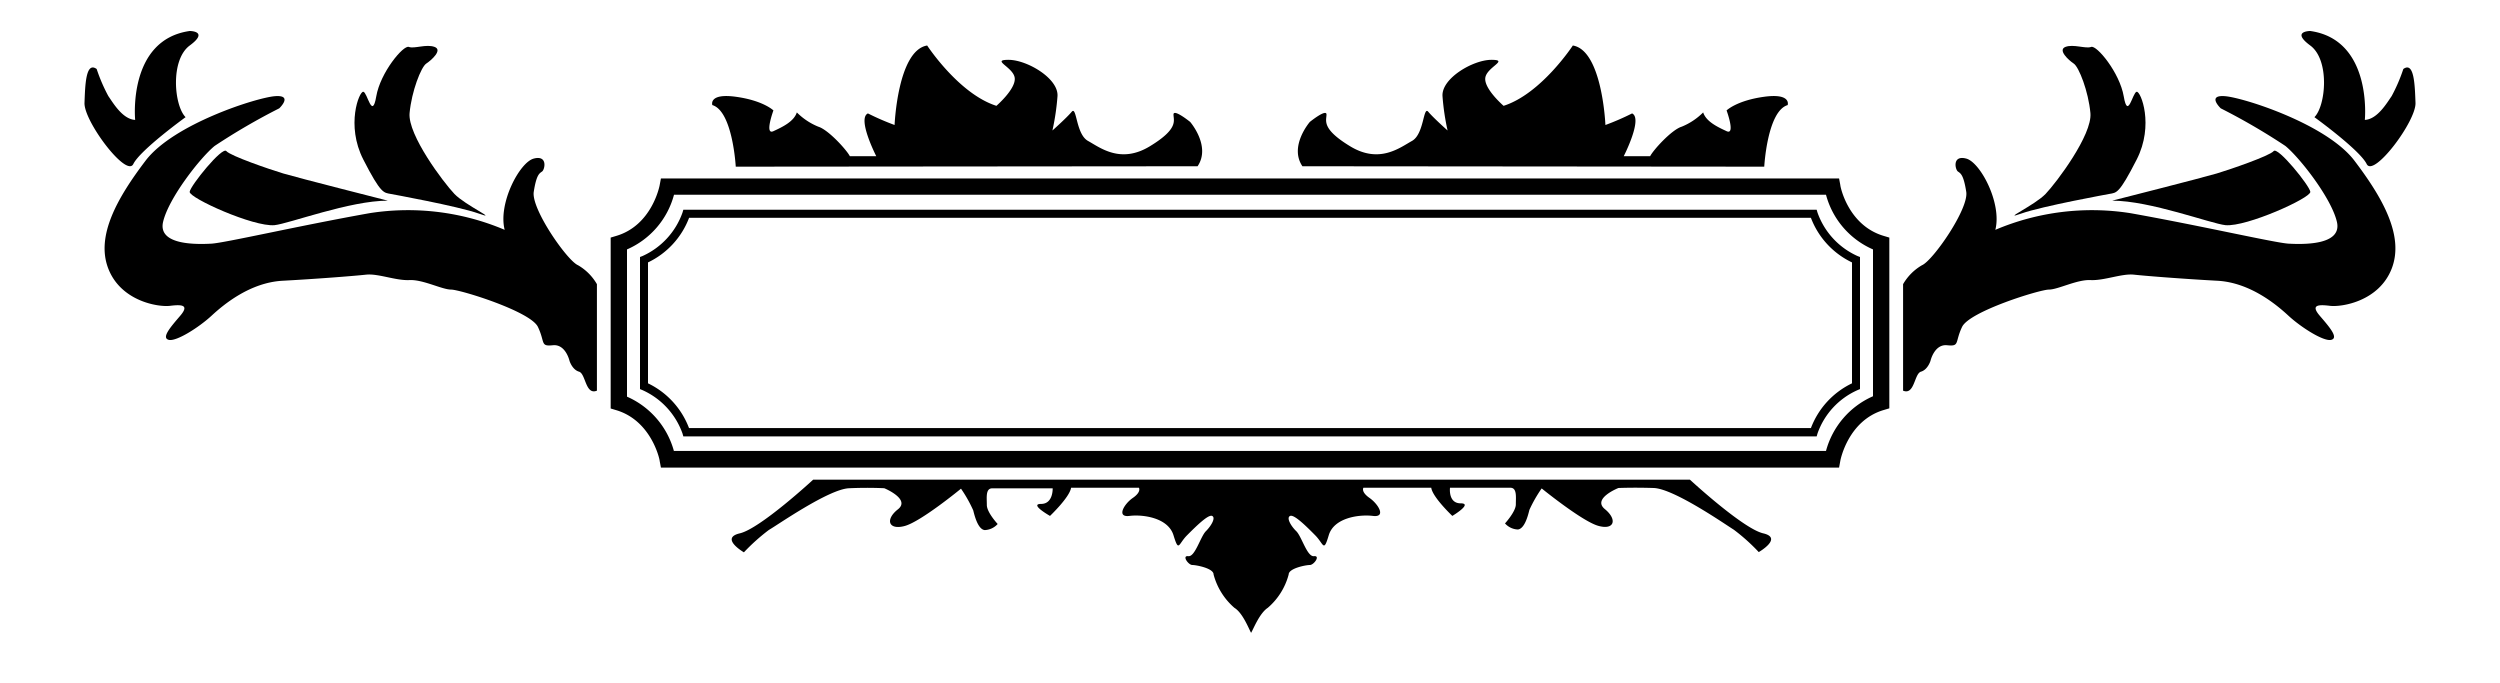<svg data-name="Layer 1" xmlns="http://www.w3.org/2000/svg" viewBox="0 0 300 82"><path d="M71.63,46.88V34.1a6.2,6.2,0,0,0-2.28-2.28c-1.31-.57-5.62-6.76-5.3-8.8s.66-2.2,1-2.44.7-2-1-1.55-4.3,5.38-3.49,8.55a29.68,29.68,0,0,0-16.21-2c-8.63,1.54-17.42,3.58-19,3.66s-6.44.25-5.78-2.61,4.48-7.73,6.19-9.12A76.51,76.51,0,0,1,33.51,13s1.71-1.62-.49-1.46-12.21,3.34-15.55,7.74-6,9-4.48,12.94,6,4.65,7.41,4.48,2.36-.13,1.22,1.2-2.28,2.63-1.38,2.88,3.66-1.52,5.13-2.88,4.64-4,8.55-4.21,8.55-.57,10-.73,3.58.73,5.21.65,3.91,1.14,5,1.14,9.53,2.61,10.42,4.48.25,2.36,1.79,2.2,2,1.87,2,1.87.32,1.06,1.14,1.3S70.24,47.45,71.63,46.88Z"></path><path d="M46.87,23.27s8.06,1.46,10.59,2.36-1.63-1-2.93-2.36-5.62-7.09-5.38-9.7,1.38-5.53,2-5.94,2-1.63,1-2-2.44.25-3.09,0-3.42,3.07-3.91,5.94-1.06-.48-1.55-.56-2.12,4,0,8.14S46.05,23.11,46.87,23.27Z"></path><path d="M46.54,24.08S35.63,21.31,34,20.82s-6.35-2.11-6.84-2.69-4.32,4.16-4.4,4.89,7.66,4.23,10.18,4C34.65,26.85,42,24.07,46.54,24.08Z"></path><path d="M22.27,14.06S16.82,18,16,19.68s-5.94-5.13-5.86-7.33.16-5,1.46-4.07A20.18,20.18,0,0,0,13,11.53c.57.82,1.71,2.78,3.22,2.86,0,0-.94-9.61,6.55-10.67,0,0,2.36,0,0,1.74S20.89,12.68,22.27,14.06Z"></path><path d="M228.37,46.88V34.1a6.2,6.2,0,0,1,2.28-2.28c1.31-.57,5.62-6.76,5.3-8.8s-.66-2.2-1-2.44-.7-2,1-1.55,4.3,5.38,3.49,8.55a29.68,29.68,0,0,1,16.21-2c8.63,1.54,17.42,3.58,19,3.66s6.44.25,5.78-2.61-4.48-7.73-6.19-9.12A76.51,76.51,0,0,0,266.49,13s-1.71-1.62.49-1.46,12.21,3.34,15.55,7.74,6,9,4.48,12.94-6,4.65-7.41,4.48-2.36-.13-1.22,1.2,2.28,2.63,1.38,2.88-3.66-1.52-5.13-2.88-4.64-4-8.55-4.21-8.55-.57-10-.73-3.58.73-5.21.65-3.91,1.14-5,1.14-9.53,2.61-10.42,4.48-.25,2.36-1.79,2.2-2,1.87-2,1.87-.32,1.06-1.14,1.3S229.76,47.45,228.37,46.88Z"></path><path d="M253.13,23.27s-8.06,1.46-10.59,2.36,1.63-1,2.93-2.36,5.62-7.09,5.38-9.7-1.38-5.53-2-5.94-1.95-1.63-1-2,2.44.25,3.09,0,3.42,3.07,3.91,5.94,1.06-.48,1.55-.56,2.12,4,0,8.14S254,23.11,253.13,23.27Z"></path><path d="M253.46,24.08s10.91-2.77,12.54-3.26,6.35-2.11,6.84-2.69,4.32,4.16,4.4,4.89-7.66,4.23-10.18,4C265.35,26.85,258,24.07,253.46,24.08Z"></path><path d="M277.73,14.06S283.18,18,284,19.68s5.94-5.13,5.86-7.33-.16-5-1.46-4.07A20.18,20.18,0,0,1,287,11.53c-.57.82-1.71,2.78-3.22,2.86,0,0,.94-9.61-6.55-10.67,0,0-2.36,0,0,1.74S279.11,12.68,277.73,14.06Z"></path><path d="M88.29,20s-.36-6.66-2.81-7.39c0,0-.49-1.45,2.81-1s4.52,1.64,4.52,1.64-1.1,3,0,2.49,2.45-1.15,2.81-2.25a7.79,7.79,0,0,0,2.57,1.71c1.22.37,3.42,2.81,3.79,3.54h3.17s-2.32-4.52-1-5.13A30.59,30.59,0,0,0,107.35,15s.37-8.95,3.91-9.54c0,0,3.79,5.8,8.31,7.24,0,0,2.32-2,2.2-3.32s-2.94-2.2-.74-2.2,6,2.22,5.87,4.35a28.5,28.5,0,0,1-.61,4.13s1.71-1.52,2.32-2.25.49,2.69,1.95,3.5,3.91,2.77,7.41.65,2.85-3.09,2.85-3.82,2,.89,2,.89,2.52,2.91.89,5.32Z"></path><path d="M211.71,20s.36-6.66,2.81-7.39c0,0,.49-1.45-2.81-1s-4.52,1.64-4.52,1.64,1.1,3,0,2.49-2.45-1.15-2.81-2.25a7.79,7.79,0,0,1-2.57,1.71c-1.22.37-3.42,2.81-3.79,3.54h-3.17s2.32-4.52,1-5.13A30.59,30.59,0,0,1,192.65,15s-.37-8.95-3.91-9.54c0,0-3.79,5.8-8.31,7.24,0,0-2.32-2-2.2-3.32s2.94-2.2.74-2.2-6,2.22-5.87,4.35a28.5,28.5,0,0,0,.61,4.13s-1.71-1.52-2.32-2.25-.49,2.69-1.95,3.5-3.91,2.77-7.41.65-2.85-3.09-2.85-3.82-2,.89-2,.89-2.52,2.91-.89,5.32Z"></path><path d="M211.58,64c-2.44-.57-8.79-6.44-8.79-6.44H97.58s-6.35,5.87-8.8,6.44.49,2.28.49,2.28a23.55,23.55,0,0,1,3-2.69c1-.57,7.17-4.89,9.61-5s4.24,0,4.24,0,3.18,1.31,1.63,2.53-1.14,2.52.81,2,6.76-4.48,6.76-4.48a16.26,16.26,0,0,1,1.47,2.61c.16.65.57,2.28,1.38,2.36a2.19,2.19,0,0,0,1.55-.73s-1.3-1.39-1.3-2.28-.17-2,.65-2h7.25s.08,1.87-1.39,1.87S126,61.91,126,61.91s2.36-2.24,2.53-3.38h8.14s.33.49-.73,1.22-2,2.36-.41,2.16,4.64.2,5.29,2.32.57,1.06,1.63,0,2.53-2.52,3-2.32-.09,1.18-.74,1.83-1.3,3.1-2.11,3,0,1.06.48,1.06,2.57.4,2.55,1.14a8,8,0,0,0,2.5,4c1,.61,1.72,2.5,2,3q0,.07,0,.06h0s0,0,0-.06c.28-.45,1-2.34,2-3a7.91,7.91,0,0,0,2.51-4c0-.74,2.05-1.14,2.54-1.14s1.31-1.15.49-1.06-1.47-2.37-2.12-3-1.22-1.63-.73-1.83,1.95,1.26,3,2.32,1,2.12,1.63,0,3.67-2.52,5.3-2.32.65-1.42-.41-2.16-.73-1.22-.73-1.22h8.14c.16,1.14,2.53,3.38,2.53,3.38s2.52-1.51,1-1.51S174,58.53,174,58.53h7.25c.81,0,.65,1.14.65,2s-1.3,2.28-1.3,2.28a2.19,2.19,0,0,0,1.54.73c.82-.08,1.23-1.71,1.39-2.36A16.37,16.37,0,0,1,185,58.61s4.81,3.91,6.76,4.48,2.37-.73.82-2,1.63-2.53,1.63-2.53,1.79-.08,4.23,0,8.64,4.4,9.61,5a23.13,23.13,0,0,1,3,2.69S214,64.56,211.58,64Z"></path><path d="M220.69,56.11H79.31l-.15-.8c0-.2-1-4.81-5.18-6.08l-.7-.21V28.51l.7-.21c4.26-1.28,5.17-6,5.18-6.08l.15-.8H220.69l.15.8c0,.2.95,4.81,5.18,6.08l.7.21V49l-.7.21c-4.26,1.28-5.17,6-5.18,6.08Zm-139.81-2H219.12a10,10,0,0,1,5.64-6.56V29.93a9.94,9.94,0,0,1-5.64-6.56H80.88a9.94,9.94,0,0,1-5.64,6.56V47.6A10,10,0,0,1,80.88,54.16Z"></path><path d="M218,52.37H82l-.1-.35a9,9,0,0,0-4.79-5.2l-.31-.13V30.84l.31-.12a9,9,0,0,0,4.79-5.21l.1-.34H218l.1.34a9,9,0,0,0,4.79,5.21l.31.12V46.69l-.31.13a8.93,8.93,0,0,0-4.79,5.2Zm-135.33-1H217.31A9.8,9.8,0,0,1,222.24,46V31.49a9.77,9.77,0,0,1-4.93-5.35H82.69a9.77,9.77,0,0,1-4.93,5.35V46A9.8,9.8,0,0,1,82.69,51.39Z"></path></svg>
